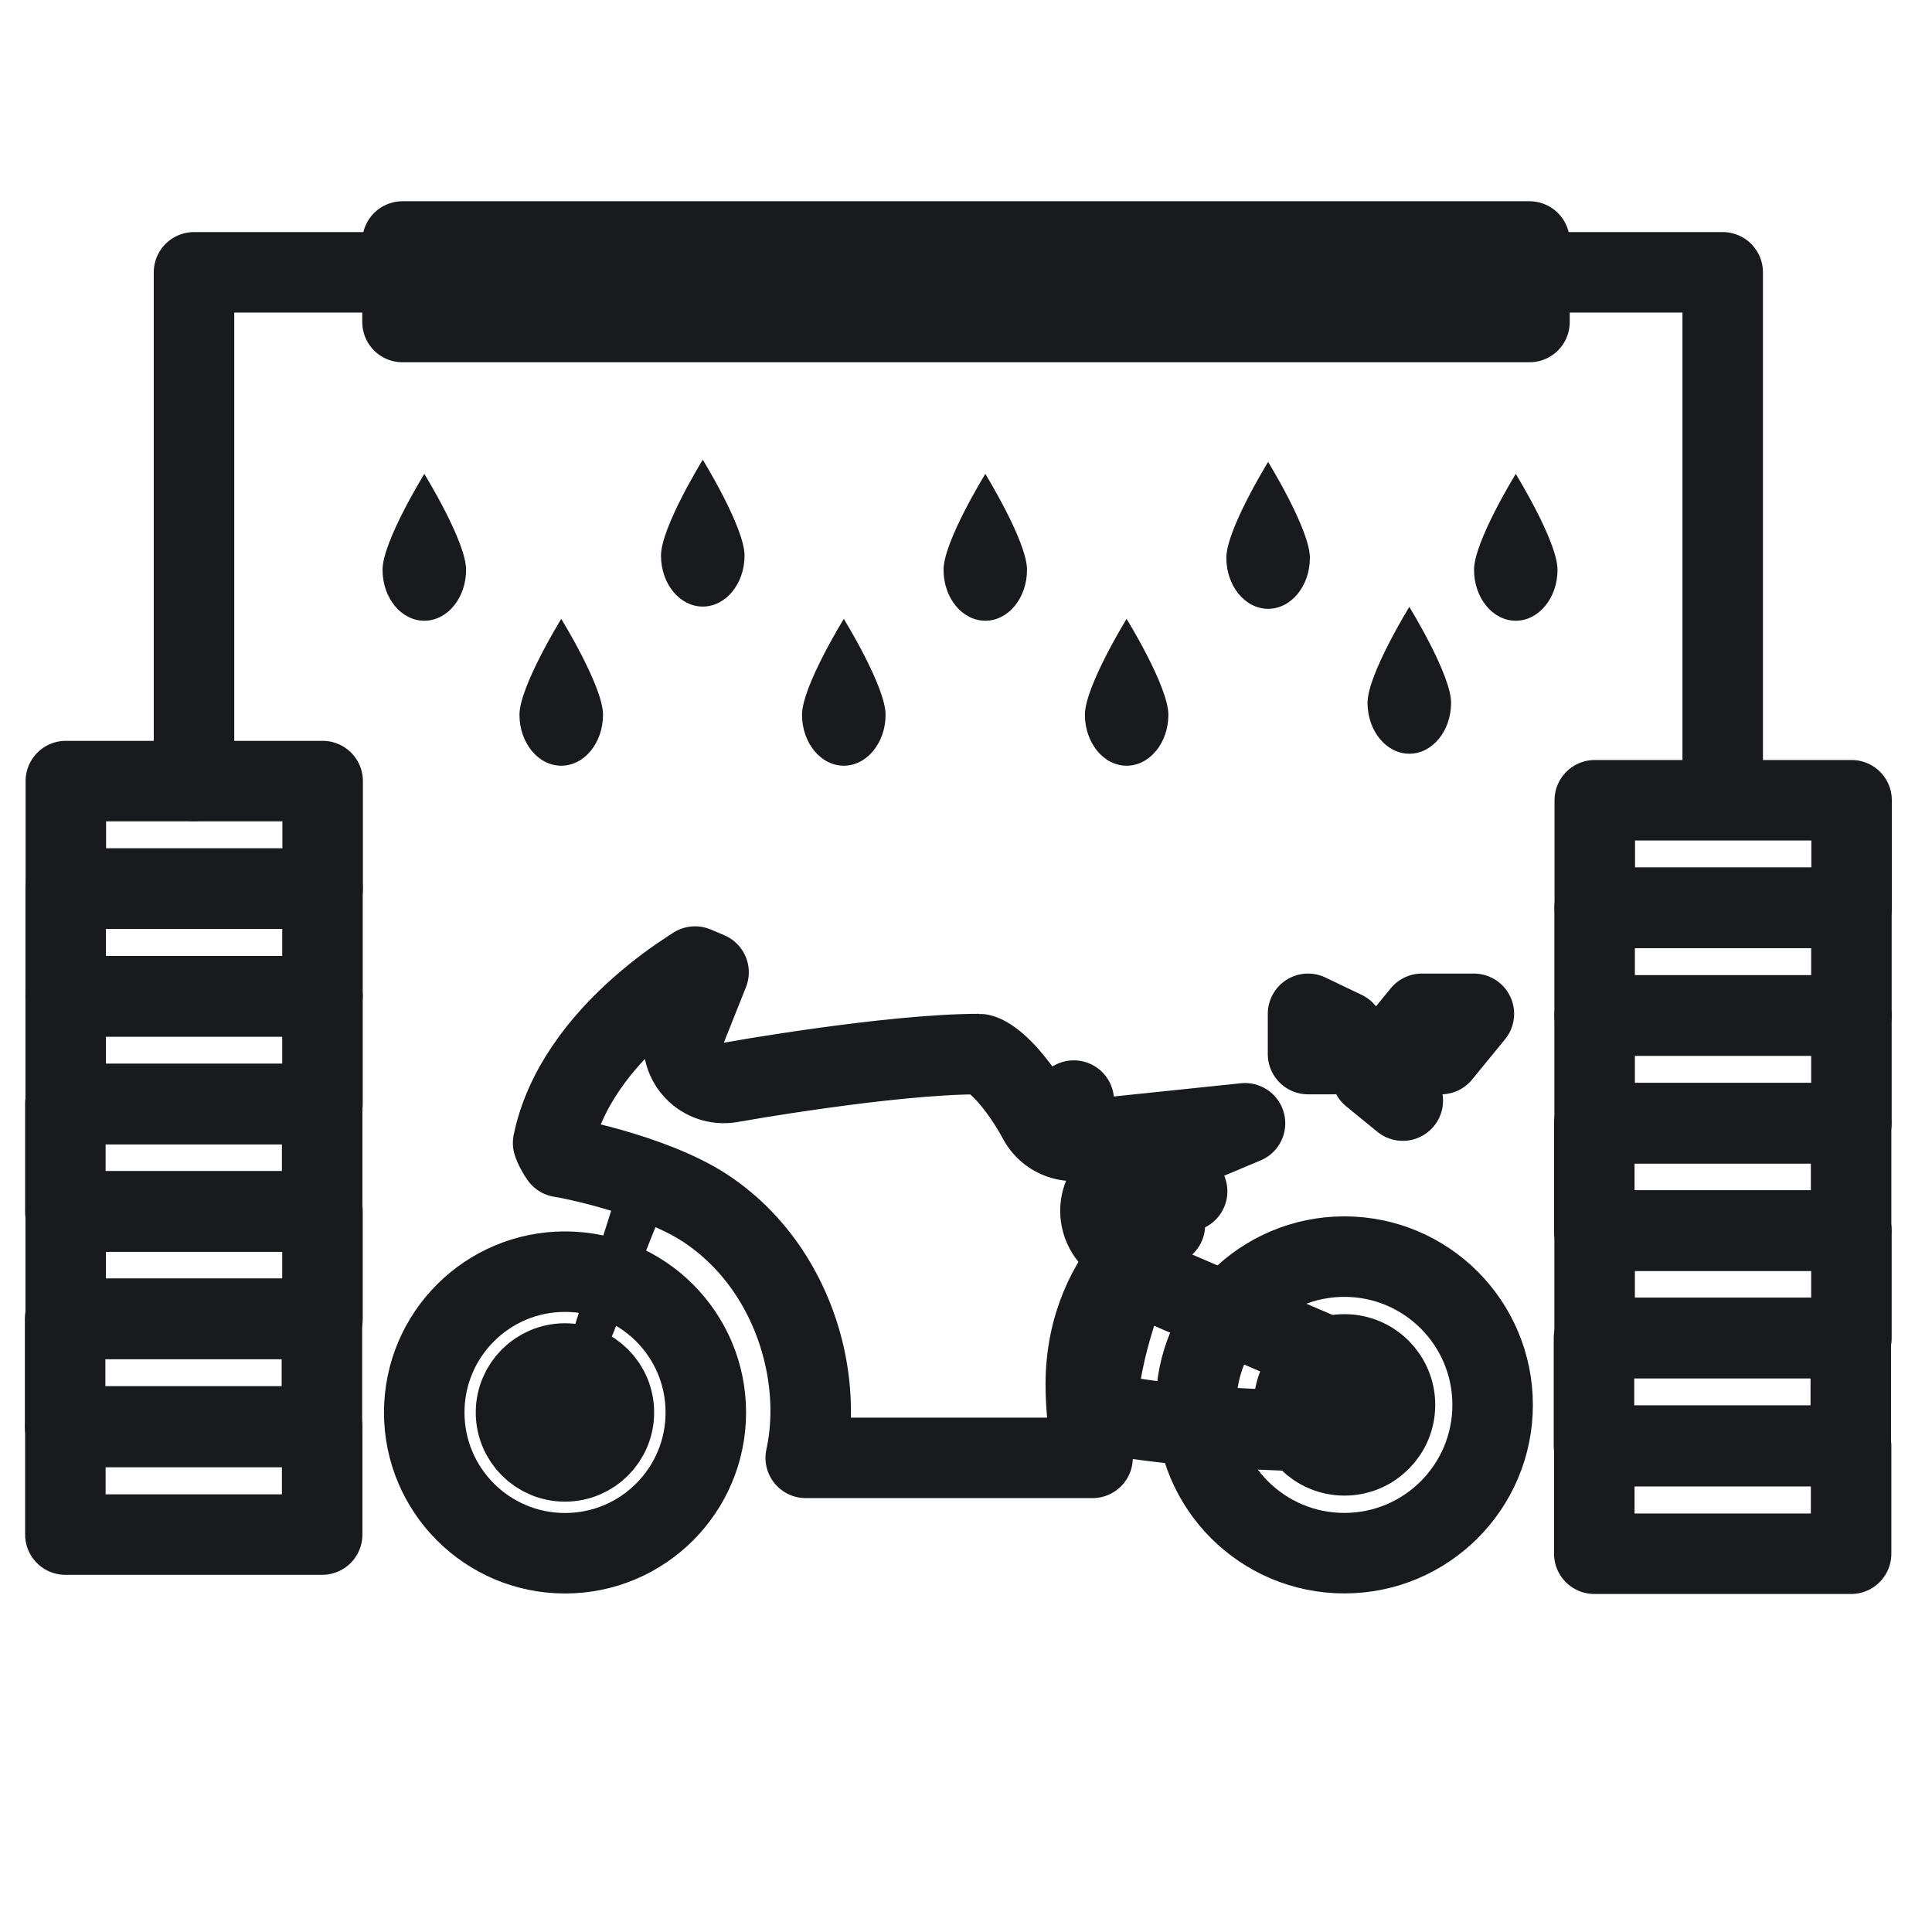 <svg width="24" height="24" viewBox="0 0 24 24" fill="none" xmlns="http://www.w3.org/2000/svg">
<path d="M21.4 9.701V3.383H2.41V9.701" stroke="#181A1E" stroke-linecap="round" stroke-linejoin="round"/>
<path d="M9.08 13.445C8.901 13.477 8.718 13.41 8.603 13.269C8.488 13.129 8.459 12.936 8.527 12.768L8.802 12.078L8.634 12.007C8.614 12.02 8.592 12.034 8.569 12.049C8.402 12.157 8.176 12.318 7.942 12.526C7.47 12.945 7.012 13.515 6.871 14.198C6.872 14.201 6.873 14.205 6.875 14.209C6.886 14.242 6.908 14.286 6.94 14.338C6.948 14.35 6.956 14.362 6.963 14.373C6.993 14.378 7.023 14.383 7.055 14.389C7.201 14.418 7.384 14.461 7.577 14.515C7.951 14.621 8.426 14.788 8.763 15.01C9.457 15.468 9.86 16.193 10.006 16.902C10.088 17.299 10.095 17.72 10.009 18.11H13.572C13.53 17.834 13.488 17.491 13.488 17.201C13.488 16.454 13.784 15.918 14.087 15.572L13.918 15.474C13.755 15.378 13.659 15.198 13.671 15.009C13.684 14.82 13.802 14.654 13.976 14.581L15.466 13.954L13.391 14.17C13.186 14.191 12.989 14.085 12.895 13.902C12.895 13.901 12.895 13.901 12.895 13.901M9.08 13.445L9.08 13.445M9.08 13.445C9.08 13.445 9.08 13.445 9.08 13.445M9.08 13.445L9.08 13.445M12.895 13.901L13.339 13.672C12.895 13.901 12.895 13.901 12.895 13.901L12.895 13.901L12.895 13.901ZM12.895 13.901L12.892 13.895C12.889 13.89 12.884 13.881 12.877 13.869C12.864 13.844 12.843 13.808 12.816 13.764C12.762 13.675 12.685 13.559 12.595 13.446C12.502 13.33 12.406 13.232 12.316 13.167C12.223 13.1 12.174 13.094 12.162 13.094C11.611 13.094 10.848 13.179 10.204 13.269C9.886 13.313 9.604 13.357 9.402 13.39C9.301 13.407 9.22 13.421 9.164 13.431L9.101 13.441L9.084 13.444L9.081 13.445L9.08 13.445L9.08 13.445M14.17 15.042L14.747 14.799L14.422 14.61L14.17 15.042ZM14.17 15.042L14.471 15.217C14.419 15.256 14.362 15.301 14.302 15.355L14.17 15.042ZM17.9 13.094L18.309 12.594H17.663L17.254 13.094H17.9ZM17.233 13.212L17.118 13.26L17.039 13.356L17.426 13.672L17.233 13.212ZM16.564 13.094L16.7 12.81L16.249 12.594V13.094H16.564Z" stroke="#181A1E" stroke-linecap="round" stroke-linejoin="round"/>
<path d="M6.793 17.564H7.218L7.954 15.716L8.322 14.793L7.725 14.621L7.414 15.602L6.793 17.564Z" fill="#181A1E"/>
<path d="M16.996 17.07V17.79C16.996 17.79 14.531 17.79 13.635 17.525C13.635 16.766 14.049 15.801 14.049 15.801L16.996 17.07Z" stroke="#181A1E" stroke-linecap="round" stroke-linejoin="round"/>
<circle cx="16.7" cy="17.452" r="1.842" stroke="#181A1E"/>
<circle cx="7.019" cy="17.546" r="1.749" stroke="#181A1E"/>
<circle cx="16.702" cy="17.452" r="0.627" fill="#181A1E" stroke="#181A1E" stroke-linecap="round" stroke-linejoin="round"/>
<circle cx="7.018" cy="17.546" r="0.608" fill="#181A1E" stroke="#181A1E" stroke-linecap="round" stroke-linejoin="round"/>
<path d="M9.249 6.902C9.249 7.252 9.016 7.535 8.73 7.535C8.443 7.535 8.211 7.252 8.211 6.902C8.211 6.552 8.73 5.711 8.73 5.711C8.73 5.711 9.249 6.552 9.249 6.902Z" fill="#181A1E"/>
<path d="M11.001 8.879C11.001 9.228 10.768 9.512 10.482 9.512C10.195 9.512 9.963 9.228 9.963 8.879C9.963 8.529 10.482 7.688 10.482 7.688C10.482 7.688 11.001 8.529 11.001 8.879Z" fill="#181A1E"/>
<path d="M12.758 7.078C12.758 7.428 12.526 7.711 12.24 7.711C11.953 7.711 11.721 7.428 11.721 7.078C11.721 6.728 12.24 5.887 12.24 5.887C12.24 5.887 12.758 6.728 12.758 7.078Z" fill="#181A1E"/>
<path d="M16.272 6.929C16.272 7.279 16.04 7.563 15.753 7.563C15.467 7.563 15.234 7.279 15.234 6.929C15.234 6.58 15.753 5.738 15.753 5.738C15.753 5.738 16.272 6.58 16.272 6.929Z" fill="#181A1E"/>
<path d="M14.514 8.879C14.514 9.228 14.282 9.512 13.995 9.512C13.709 9.512 13.477 9.228 13.477 8.879C13.477 8.529 13.995 7.688 13.995 7.688C13.995 7.688 14.514 8.529 14.514 8.879Z" fill="#181A1E"/>
<path d="M18.026 8.73C18.026 9.08 17.794 9.363 17.507 9.363C17.221 9.363 16.988 9.08 16.988 8.73C16.988 8.381 17.507 7.539 17.507 7.539C17.507 7.539 18.026 8.381 18.026 8.73Z" fill="#181A1E"/>
<path d="M19.348 7.078C19.348 7.428 19.116 7.711 18.829 7.711C18.543 7.711 18.311 7.428 18.311 7.078C18.311 6.728 18.829 5.887 18.829 5.887C18.829 5.887 19.348 6.728 19.348 7.078Z" fill="#181A1E"/>
<path d="M7.491 8.879C7.491 9.228 7.259 9.512 6.972 9.512C6.685 9.512 6.453 9.228 6.453 8.879C6.453 8.529 6.972 7.688 6.972 7.688C6.972 7.688 7.491 8.529 7.491 8.879Z" fill="#181A1E"/>
<path d="M5.79 7.078C5.79 7.428 5.557 7.711 5.271 7.711C4.984 7.711 4.752 7.428 4.752 7.078C4.752 6.728 5.271 5.887 5.271 5.887C5.271 5.887 5.79 6.728 5.79 7.078Z" fill="#181A1E"/>
<rect x="0.818" y="9.703" width="3.19" height="1.336" stroke="#181A1E" stroke-linecap="round" stroke-linejoin="round"/>
<rect x="0.816" y="11.039" width="3.19" height="1.336" stroke="#181A1E" stroke-linecap="round" stroke-linejoin="round"/>
<rect x="0.816" y="12.379" width="3.19" height="1.336" stroke="#181A1E" stroke-linecap="round" stroke-linejoin="round"/>
<rect x="0.812" y="13.715" width="3.19" height="1.336" stroke="#181A1E" stroke-linecap="round" stroke-linejoin="round"/>
<rect x="0.809" y="16.383" width="3.19" height="1.336" stroke="#181A1E" stroke-linecap="round" stroke-linejoin="round"/>
<rect x="0.816" y="15.047" width="3.19" height="1.336" stroke="#181A1E" stroke-linecap="round" stroke-linejoin="round"/>
<rect x="0.812" y="17.727" width="3.19" height="1.336" stroke="#181A1E" stroke-linecap="round" stroke-linejoin="round"/>
<rect x="19.811" y="9.941" width="3.19" height="1.336" stroke="#181A1E" stroke-linecap="round" stroke-linejoin="round"/>
<rect x="19.809" y="11.277" width="3.19" height="1.336" stroke="#181A1E" stroke-linecap="round" stroke-linejoin="round"/>
<rect x="19.809" y="12.617" width="3.19" height="1.336" stroke="#181A1E" stroke-linecap="round" stroke-linejoin="round"/>
<rect x="19.805" y="13.953" width="3.19" height="1.336" stroke="#181A1E" stroke-linecap="round" stroke-linejoin="round"/>
<rect x="19.801" y="16.621" width="3.19" height="1.336" stroke="#181A1E" stroke-linecap="round" stroke-linejoin="round"/>
<rect x="19.809" y="15.285" width="3.19" height="1.336" stroke="#181A1E" stroke-linecap="round" stroke-linejoin="round"/>
<rect x="19.805" y="17.965" width="3.19" height="1.336" stroke="#181A1E" stroke-linecap="round" stroke-linejoin="round"/>
<rect x="5" y="3" width="14" height="1" stroke="#181A1E" stroke-linecap="round" stroke-linejoin="round"/>
</svg>

